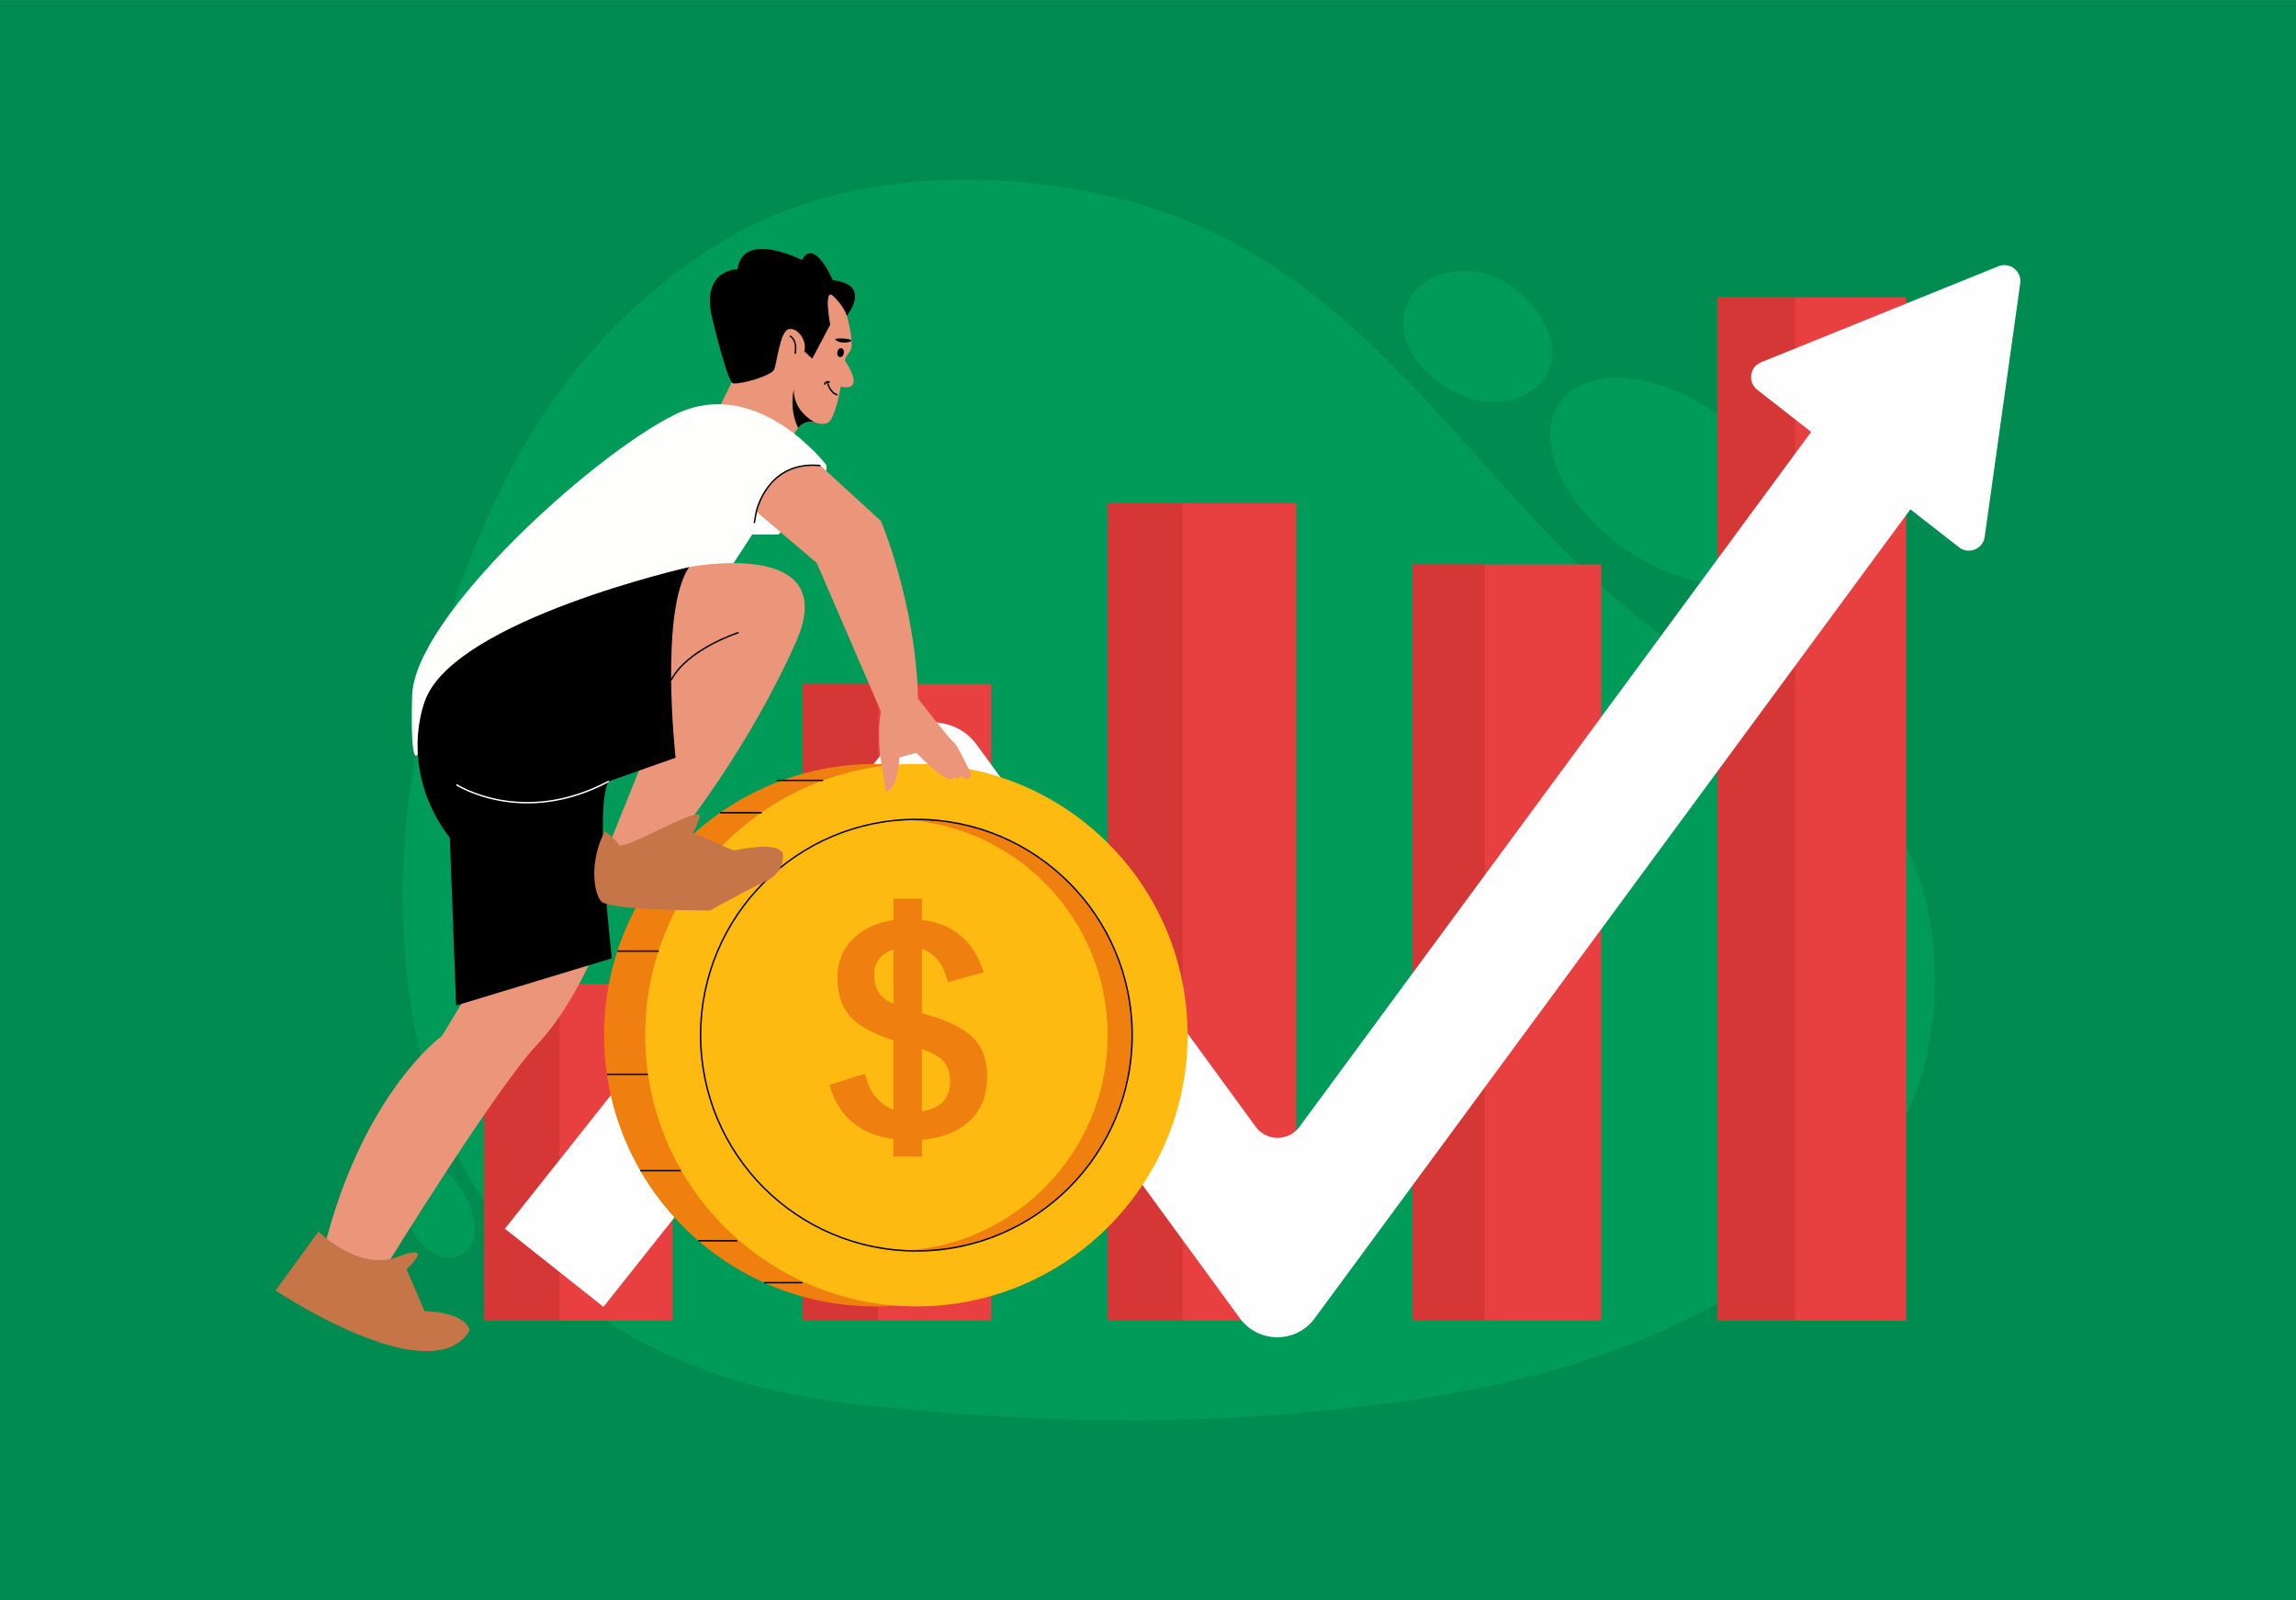 <?xml version="1.0" encoding="UTF-8"?>
<!DOCTYPE svg PUBLIC "-//W3C//DTD SVG 1.1//EN" "http://www.w3.org/Graphics/SVG/1.1/DTD/svg11.dtd">
<!-- Creator: CorelDRAW 2020 (64-Bit Evaluation Version) -->
<svg xmlns="http://www.w3.org/2000/svg" xml:space="preserve" width="9051px" height="6307px" version="1.1" style="shape-rendering:geometricPrecision; text-rendering:geometricPrecision; image-rendering:optimizeQuality; fill-rule:evenodd; clip-rule:evenodd"
viewBox="0 0 529.43 368.91"
 xmlns:xlink="http://www.w3.org/1999/xlink"
 xmlns:xodm="http://www.corel.com/coreldraw/odm/2003">
 <defs>
  <style type="text/css">
   <![CDATA[
    .fil6 {fill:#EB957B}
    .fil13 {fill:#C67549}
    .fil7 {fill:black}
    .fil0 {fill:#008B50}
    .fil1 {fill:#009A59}
    .fil11 {fill:#EF7F0F}
    .fil9 {fill:#EF7F0F}
    .fil12 {fill:#FEFFFD}
    .fil10 {fill:#FFBA12}
    .fil5 {fill:#FEFEFE;fill-rule:nonzero}
    .fil8 {fill:black;fill-rule:nonzero}
    .fil2 {fill:#009A59;fill-rule:nonzero}
    .fil4 {fill:#D43736;fill-rule:nonzero}
    .fil3 {fill:#E83F41;fill-rule:nonzero}
    .fil14 {fill:white;fill-rule:nonzero}
   ]]>
  </style>
 </defs>
 <g id="Layer_x0020_1">
  <rect class="fil0" width="529.43" height="368.91"/>
  <g id="_1853934196432">
   <g>
    <ellipse class="fil1" transform="matrix(0.181 0.13 -0.13 0.181 385.114 110.881)" rx="140.15" ry="84.55"/>
    <path class="fil2" d="M92.9 208.23c-0.37,-34.66 9.78,-70.51 24.21,-98.67 11.61,-22.67 29.04,-42.41 52.47,-55.64 25.09,-14.19 59.59,-15.25 87.57,-8.37 57.81,14.22 79.09,63.38 120.65,96.85 17.27,13.9 38.67,24.07 53.53,40.39 15.11,16.55 17.79,43.59 12.1,63.81 -8.84,31.49 -38.99,52.83 -70.69,64.59 -25.81,9.58 -53.8,13.21 -81.57,15.22 -30.86,2.23 -60.58,0.76 -91.17,-2.34 -27.74,-2.81 -53.01,-11.21 -73.15,-29.55 -25.49,-23.21 -33.62,-54.37 -33.95,-86.29l0 0zm329.62 -60.27c3.83,-3.42 11.53,-1.78 14.14,2.72 1.52,2.59 1.02,5.78 -1.2,7.7 -2.22,1.91 -6.03,2.44 -9.21,1.27 -2.67,-0.97 -4.8,-3.03 -5.51,-5.34 -0.73,-2.28 -0.03,-4.73 1.78,-6.35l0 0zm-313.26 133.5c0.35,2.13 0.47,4.53 -1.28,6.46 -7.75,8.53 -20.73,-10.88 -13.61,-18.31 5.41,-5.63 13.61,3.98 14.89,11.85zm241.17 -214.02c7.52,6.42 11.5,17.56 1.73,23.28 -3.71,2.17 -8.52,2.46 -12.73,1.26 -5.48,-1.55 -11.21,-5.77 -13.85,-10.45 -6.06,-10.77 2.53,-20.99 15.44,-18.8 3.27,0.56 6.58,2.31 9.41,4.71l0 0z"/>
   </g>
   <polygon class="fil3" points="396.05,304.51 439.55,304.51 439.55,68.52 396.05,68.52 "/>
   <polygon class="fil4" points="396.05,304.51 413.94,304.51 413.94,68.52 396.05,68.52 "/>
   <polygon class="fil3" points="111.6,304.51 155.1,304.51 155.1,226.81 111.6,226.81 "/>
   <polygon class="fil4" points="111.6,304.51 129,304.51 129,226.81 111.6,226.81 "/>
   <polygon class="fil3" points="255.4,304.51 298.9,304.51 298.9,116 255.4,116 "/>
   <polygon class="fil4" points="255.4,304.51 272.68,304.51 272.68,116 255.4,116 "/>
   <polygon class="fil3" points="185.07,304.51 228.57,304.51 228.57,157.69 185.07,157.69 "/>
   <polygon class="fil4" points="185.07,304.51 202.47,304.51 202.47,157.69 185.07,157.69 "/>
   <polygon class="fil3" points="325.72,304.51 369.23,304.51 369.23,130.14 325.72,130.14 "/>
   <polygon class="fil4" points="325.72,304.51 342.4,304.51 342.4,130.14 325.72,130.14 "/>
   <path class="fil5" d="M285.88 303.93l-66.46 -90.99c-2.44,-3.35 -7.41,-3.45 -9.99,-0.2l-70.28 88.58 -22.72 -18.02 88.87 -112.02c5.14,-6.47 15.03,-6.27 19.9,0.4l64.33 88.08c2.5,3.43 7.61,3.44 10.13,0.02l120.48 -163.61 23.36 17.2 -140.36 190.6c-4.29,5.82 -13,5.8 -17.26,-0.04z"/>
   <path class="fil5" d="M460.78 61.39l-54.69 22.13c-2.64,1.07 -3.14,4.6 -0.89,6.35l46.51 36.3c2.24,1.76 5.55,0.42 5.94,-2.41l8.19 -58.42c0.39,-2.83 -2.42,-5.02 -5.06,-3.95z"/>
   <g>
    <path class="fil6" d="M164.05 97.61l5.32 -10.77c0,0 13.6,-24.01 14.02,-23.59 0.41,0.41 10.79,3.5 10.79,3.5l1.08 6.03c0,0 1.9,6.61 0.78,8.12 -1.12,1.52 -1.25,2.15 -1.25,2.15 0,0 5.17,7.37 -0.94,6.09 0,0 -1.11,6.97 -2.85,8.28 0,0 -1.48,0.78 -3.35,-0.16 0,0 -4.42,-1.16 -5.38,6.15l-18.22 -5.8z"/>
    <path class="fil7" d="M187.65 97.26c0,0 -2.02,-0.53 -3.62,1.37 -0.72,-1.46 -1.87,-4.64 -0.97,-8.95 0,0 -0.57,4.48 4.59,7.58z"/>
    <path class="fil7" d="M195.81 78.24c-1.84,-0.38 -3.47,-0.2 -3.21,0.06 1.39,1.36 5.06,0.32 3.21,-0.06z"/>
    <ellipse class="fil7" transform="matrix(1.746 0.341 -0.341 1.746 193.827 81.305)" rx="0.42" ry="0.58"/>
    <path class="fil8" d="M190.96 88.06c0,0 0.42,2.28 2.19,2.84l-0.1 0.31c-1.97,-0.61 -2.42,-3.08 -2.42,-3.09l0.33 -0.06z"/>
    <path class="fil8" d="M189.93 88.58c0,0 0.64,-1.27 1.48,-0.54l-0.21 0.25c-0.53,-0.45 -0.98,0.44 -0.98,0.44l-0.29 -0.15z"/>
    <path class="fil8" d="M182.16 77.29c0.01,0.01 1.96,0.74 1.35,4.29l-0.32 -0.06c0.56,-3.28 -1.15,-3.92 -1.15,-3.92l0.12 -0.31z"/>
    <path class="fil7" d="M169.08 88.38c2.08,0.22 8.77,-1.78 9.42,-3.16 0.64,-1.37 1.3,-8.6 3.25,-9.29 1.94,-0.68 4.5,2.51 3.69,5.03l1.85 1.74 4.15 -7.85c0,0 -1.68,-8.9 0.78,-6.52 2.47,2.38 3.04,4.45 3.04,4.45 0,0 5.97,-7.18 -3.24,-8.19 0,0 -4.21,-9.97 -7.11,-4.66 0,0 -13.57,-6.95 -14.84,2.13 0,0 -8.76,0.02 -5.74,11.73 0.3,1.14 3.45,14.45 4.75,14.59z"/>
    <circle class="fil9" cx="201.83" cy="238.67" r="62.54"/>
    <circle class="fil10" cx="211.31" cy="238.67" r="62.54"/>
    <path class="fil9" d="M255.41 238.67c0,26.53 -20.76,48.21 -46.93,49.68 0.94,0.05 1.88,0.08 2.83,0.08 27.48,0 49.75,-22.28 49.75,-49.76 0,-27.48 -22.27,-49.76 -49.75,-49.76 -0.95,0 -1.89,0.03 -2.83,0.08 26.17,1.47 46.93,23.15 46.93,49.68z"/>
    <path class="fil8" d="M211.31 188.75c13.78,0 26.26,5.59 35.3,14.62 9.03,9.03 14.62,21.52 14.62,35.3 0,13.79 -5.59,26.27 -14.62,35.3 -9.04,9.04 -21.52,14.62 -35.3,14.62 -13.79,0 -26.27,-5.58 -35.31,-14.62 -9.03,-9.03 -14.62,-21.51 -14.62,-35.3 0,-13.78 5.59,-26.27 14.62,-35.3 9.04,-9.03 21.52,-14.62 35.31,-14.62zm35.06 14.86c-8.97,-8.98 -21.37,-14.53 -35.06,-14.53 -13.7,0 -26.1,5.55 -35.07,14.53 -8.97,8.97 -14.52,21.37 -14.52,35.06 0,13.7 5.55,26.09 14.52,35.07 8.97,8.97 21.37,14.52 35.07,14.52 13.69,0 26.09,-5.55 35.06,-14.52 8.98,-8.98 14.53,-21.37 14.53,-35.07 0,-13.69 -5.55,-26.09 -14.53,-35.06z"/>
    <path class="fil11" d="M212.59 241.88c2.02,0.73 3.48,1.48 4.4,2.26 1.39,1.15 2.08,2.91 2.08,5.26 0,3.88 -2.16,6.15 -6.48,6.81l0 -14.33zm0 20.89c4.08,-0.34 7.4,-1.49 9.95,-3.45 3.38,-2.57 5.07,-6.24 5.07,-11 0,-3.51 -0.86,-6.3 -2.57,-8.36 -2.12,-2.53 -6.06,-4.59 -11.82,-6.16l-0.63 -0.19 0 -14.82c2.97,0.93 4.96,3.48 5.96,7.65l8.29 -2.26c-2.29,-7.2 -7.04,-11.22 -14.25,-12.08l0 -4.89 -6.57 0 0 4.94c-3.2,0.45 -5.89,1.52 -8.08,3.24 -3.23,2.49 -4.83,5.82 -4.83,9.96 0,3.61 0.85,6.48 2.57,8.58 1.92,2.37 5.37,4.35 10.34,5.94l0 15.96c-0.93,-0.34 -1.79,-0.81 -2.58,-1.43 -1.98,-1.54 -3.31,-3.82 -3.99,-6.85l-8.17 2.59c1.07,3.94 3.06,6.99 5.97,9.15 2.39,1.78 5.31,2.9 8.77,3.35l0 4.03 6.57 0 0 -3.9zm-6.57 -43.86l0 12.52c-0.96,-0.44 -1.73,-0.9 -2.31,-1.37 -1.41,-1.2 -2.13,-2.96 -2.13,-5.26 0,-1.86 0.62,-3.35 1.86,-4.46 0.71,-0.62 1.57,-1.1 2.58,-1.43z"/>
    <polygon class="fil8" points="189.8,180.09 179.1,180.09 179.1,179.76 189.8,179.76 "/>
    <polygon class="fil8" points="166.05,187.21 175.65,187.21 175.65,187.54 166.05,187.54 "/>
    <polygon class="fil8" points="154.31,197.85 163.52,197.85 163.52,198.18 154.31,198.18 "/>
    <polygon class="fil8" points="142.35,219.13 151.9,219.13 151.9,219.46 142.35,219.46 "/>
    <polygon class="fil8" points="139.94,247.53 149.41,247.53 149.41,247.86 139.94,247.86 "/>
    <polygon class="fil8" points="147.64,269.74 156.99,269.74 156.99,270.07 147.64,270.07 "/>
    <polygon class="fil8" points="161.04,285.91 170.01,285.91 170.01,286.24 161.04,286.24 "/>
    <polygon class="fil8" points="176.2,295.57 185.03,295.57 185.03,295.9 176.2,295.9 "/>
    <path class="fil12" d="M190.52 107.17c0,0 -15.96,-20.84 -34.83,-11.62 -18.87,9.23 -60.19,46.64 -60.66,64.87 -0.48,18.22 1.43,13.19 1.43,13.19l69.79 -39.33 7.2 -11.04 5.99 0c0,0 11.99,-10.79 11.08,-16.07z"/>
    <path class="fil6" d="M174.4 117.95c0,0 2.38,-11.44 14.78,-10.61l13.95 12.76c0,0 8.02,18.87 8.56,40.94 0,0 7.42,9.65 8.23,10.1 0.81,0.45 4.15,7.66 4.15,7.66 0,0 -0.99,1.8 -2.62,-0.09 0,0 -0.18,1.53 -1.62,0.45 0,0 0.18,1.08 -1.89,0.09 -2.08,-0.99 -6.67,-5.68 -6.67,-5.68l-3.88 1.08c0,0 -0.36,7.85 -3.16,7.76l-1.35 -8.66c0,0 -0.54,-6.22 0.27,-9.65l-14.82 -34.31 -13.93 -11.84z"/>
    <path class="fil6" d="M112.05 222.11l-10.14 16.73c0,0 -17.42,12.48 -26.61,46.76l1.78 8.51 12.9 -3.71c0,0 24.56,-39.69 33.89,-49.57 9.32,-9.87 14.95,-25.5 14.95,-25.5l-26.77 6.78z"/>
    <path class="fil13" d="M73.45 283.94c0,0 9.18,9.3 18.25,5.84 9.06,-3.46 2.03,2.86 2.03,2.86l4.17 9.66c0,0 8.94,0 10.37,4.29 0,0 -2.38,7.04 -15.62,4.3 -13.24,-2.75 -29.1,-13.36 -29.1,-13.36l9.9 -13.59z"/>
    <path class="fil6" d="M150.03 137.87l8.87 -7.13c0,0 35.38,-6.93 24.64,17.28 -10.73,24.21 -26.12,43.42 -26.12,43.42l-5.71 9.98 -11.45 -6.2 10.97 -27.19 -1.2 -30.16z"/>
    <path class="fil8" d="M170.36 146c-0.03,0.01 -11.79,3.79 -15.45,10.89l-0.3 -0.15c3.72,-7.23 15.62,-11.04 15.65,-11.06l0.1 0.32z"/>
    <path class="fil7" d="M98.11 161.28c0,0 -6.71,15.59 5.62,31.92l1.45 38.63 35.91 -10.89c0,0 -4.17,-35.18 -0.73,-40.8l15.42 -5.44c0,0 -3.77,-33.81 3.12,-43.96 0,0 -53.68,12.15 -60.79,30.54z"/>
    <path class="fil13" d="M139.47 191.61c0,0 2.17,1.53 3.25,3.16 1.08,1.62 19.93,-10.01 18.58,-6.23 -1.35,3.79 -1.62,3.43 -1.62,3.43 0,0 8.84,3.88 9.38,4.06 0.54,0.18 9.83,-2.35 11.45,0.72 0,0 0.81,4.24 -4.06,6.5 -4.87,2.25 -12.71,6.67 -12.71,6.67 0,0 -23.36,0.09 -25.17,-2.16 -1.8,-2.26 -2.61,-9.39 0.9,-16.15z"/>
    <path class="fil14" d="M105.33 180.77c0.04,0.03 15.16,9.79 34.96,-0.78l0.15 0.3c-19.97,10.65 -35.25,0.79 -35.29,0.76l0.18 -0.28z"/>
    <path class="fil8" d="M173.76 120.55l0.48 -2.63c0,-0.04 2.56,-12.02 14.96,-10.74l-0.03 0.33c-12.06,-1.24 -14.58,10.35 -14.61,10.48l-0.47 2.62 -0.33 -0.06z"/>
   </g>
  </g>
 </g>
</svg>
